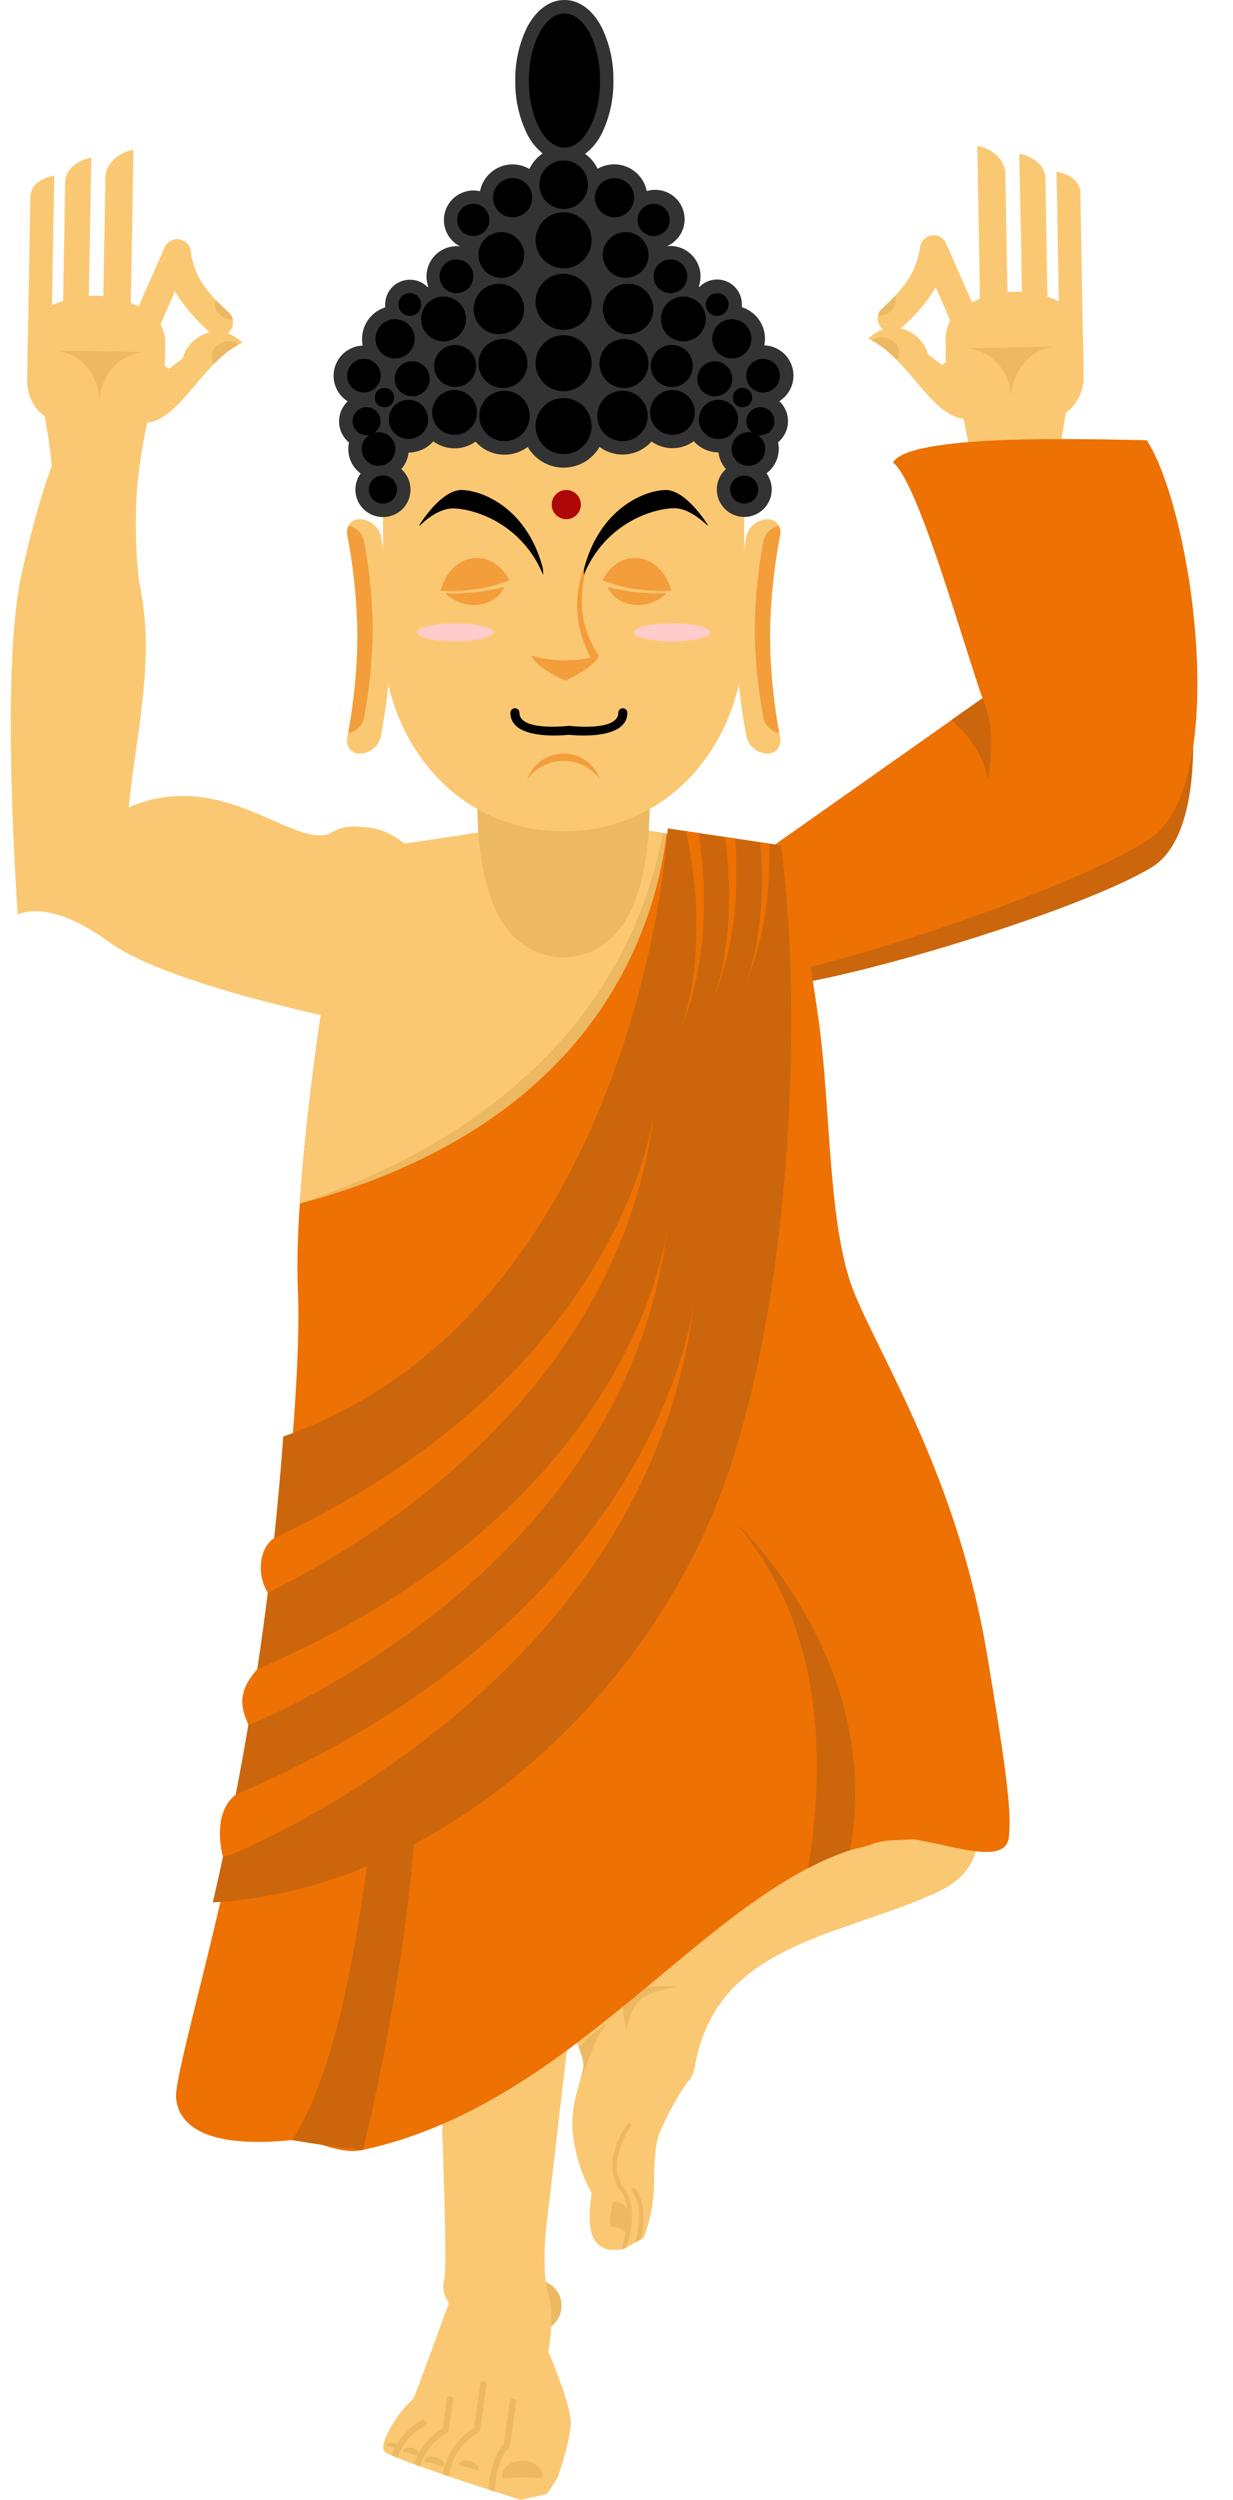 <svg xmlns="http://www.w3.org/2000/svg" viewBox="-3.32 0 377.89 765.58"><title>Depositphotos_117298572_01</title><g data-name="Layer 2"><g data-name="—ÎÓÈ 1"><path d="M287.81 531.29l-79.87 65.62-11.55 5.39 11.26 35c.94-.51 1.77-3.18 2.07-4.84 6.69-37.15 44-39.25 73.6-52.71 14.67-6.66 14.46-16.63 11.81-32z" fill="#fac872" fill-rule="evenodd"/><path d="M160.64 714a7.9 7.9 0 1 0-7.64-7.9 7.79 7.79 0 0 0 7.64 7.9z" fill="#ecb962" fill-rule="evenodd"/><path d="M164.14 681.73s-1.58 13.22.56 20.79 0 17.63 0 17.63 7.23 16.5 6.89 22.37-4 16.16-4 16.16l-3.23 5.06-8.13 1.84s-39-12.32-41.7-14.8c-1.93-1.77 3.19-11.11 8.83-16.23.4-.36 10.33-27.74 10.94-29.31a8.4 8.4 0 0 1-1.47-7.23c1.13-4.18-1.18-61.14-1.18-61.14L173.56 601z" fill="#fac872" fill-rule="evenodd"/><path d="M156.71 753.59c-3.39 0-6.13 2-6.13 4.41a3.25 3.25 0 0 0 .15 1 58.59 58.59 0 0 1 12 0 3.25 3.25 0 0 0 .15-1c-.04-2.44-2.78-4.41-6.17-4.41z" fill="#ecb962" fill-rule="evenodd"/><path d="M140.8 753.63c-1.63-.46-3.18 0-3.46.95a1.17 1.17 0 0 0 0 .41c.91.17 1.9.41 2.91.69s2 .61 2.84.94a1.17 1.17 0 0 0 .18-.37c.25-.98-.84-2.15-2.47-2.62z" fill="#ecb962" fill-rule="evenodd"/><path d="M130.29 752.5c-1.63-.46-3.18 0-3.46.95a1.17 1.17 0 0 0 0 .41c.91.17 1.9.41 2.91.69s2 .61 2.84.94a1.17 1.17 0 0 0 .18-.37c.24-.98-.84-2.12-2.47-2.62z" fill="#ecb962" fill-rule="evenodd"/><path d="M123.23 749.72c-1.41-.4-2.76 0-3 .82a1 1 0 0 0 0 .35 29.43 29.43 0 0 1 5 1.42 1 1 0 0 0 .16-.32c.2-.85-.75-1.87-2.16-2.27z" fill="#ecb962" fill-rule="evenodd"/><path d="M117.41 748.14c-1-.3-2 0-2.22.61a.75.75 0 0 0 0 .26c.59.11 1.22.26 1.87.45s1.27.39 1.82.6a.75.75 0 0 0 .12-.24c.16-.63-.54-1.38-1.59-1.68z" fill="#ecb962" fill-rule="evenodd"/><path d="M145.77 730.56a1 1 0 1 0-1.9-.27l-1.87 13.2a20.59 20.59 0 0 0-9.59 14.26l1.83.62a18.38 18.38 0 0 1 9-13.39 1 1 0 0 0 .56-.74z" fill="#ecb962" fill-rule="evenodd"/><path d="M135.6 734.68a1 1 0 0 0-1.9-.27l-1.29 9.08a20.33 20.33 0 0 0-8.81 11.16l1.8.65a18 18 0 0 1 8.28-10.3 1 1 0 0 0 .56-.74z" fill="#ecb962" fill-rule="evenodd"/><path d="M126.52 743.1a1 1 0 1 0-.83-1.73 19.89 19.89 0 0 0-9 10.57c.51.23 1.11.48 1.76.74a17.8 17.8 0 0 1 8.07-9.58z" fill="#ecb962" fill-rule="evenodd"/><path d="M154.88 735.44a1 1 0 0 0-1.9-.27l-1.89 13.33c-1 1-4 4.62-4.71 13.9l1.87.61c.64-10.15 4-13 4.28-13.24a1 1 0 0 0 .4-.65z" fill="#ecb962" fill-rule="evenodd"/><path d="M207.94 603.19l-4 .81-19-4.28s-9.79-.76-13.09 3.85c-5.47 7.64-4 9.78.33 19.05 1.92 4.1 3.54 8.21 3.36 10.14-.43 4.56-4.9 12.21-3 22.93s5.53 15.9 5.53 15.9S176 682 179.1 686.3s9 2.26 9 2.26l5.83-3.23a48.16 48.16 0 0 0 3.23-17.33c-.06-5.23.41-11.46 1.48-14.32a85.78 85.78 0 0 1 9-16.44l.32-.15z" fill="#fac872" fill-rule="evenodd"/><path d="M204.5 608.33c-11.61-.26-19.7-.22-15.77 13.13 2-9.11 4.36-10.95 15.77-13.13z" fill="#ecb962" fill-rule="evenodd"/><path d="M174 626.93a45.4 45.4 0 0 1 8.87-7.37c-3.4 3.9-5 9.17-8.68 18.42a30.25 30.25 0 0 0 1.28-5.22c.16-1.24-.47-3.38-1.47-5.83z" fill="#ecb962" fill-rule="evenodd"/><path d="M184.47 674.34s3.2-.2 4.41 2.17c.84 1.65.56 5.77.31 8.13-1.32-2.57-4.46-2.79-5.4-2.8a8.64 8.64 0 0 1-.09-2.22 32.74 32.74 0 0 1 .77-5.28z" fill="#ecb962" fill-rule="evenodd"/><path d="M190.35 671.16a.69.69 0 1 1 1.09-.83c3.23 4.22 2.79 10.41 1.55 15.53l-1.63.91c1.4-5 2.18-11.45-1-15.61zm-3.3 17.68a8.86 8.86 0 0 0 1.08-.28l.54-.3c1.71-5.49 3.05-13.27-.78-18.28-5.89-7.66 2.11-18.66 2.11-18.69a.69.69 0 1 0-1.12-.8s-8.59 11.84-2.1 20.31c3.74 4.87 2.04 12.81.27 18.04z" fill="#ecb962" fill-rule="evenodd"/><path d="M289.8 119.44a162.82 162.82 0 0 1 5.41 30.27 158.66 158.66 0 0 1-1.1 30.39l14.37-.25 14.36-.25a158.11 158.11 0 0 1-2.16-30.33 163.71 163.71 0 0 1 4.32-30.44l-17.61.31z" fill="#fac872" fill-rule="evenodd"/><path d="M297.18 100.2c2.29 2.22 6.68.18 8.42-.77l-.81-46.81c-.53-4.11-4-7-8.58-8l.6 34.41z" fill="#fac872" fill-rule="evenodd"/><path d="M310 98.66c2.12 2.06 6.2.17 7.82-.71l-.76-43.81c-.49-3.82-3.72-6.16-8-7.07l.65 31.93z" fill="#fac872" fill-rule="evenodd"/><path d="M321.49 109.91c2 1.89 5.7.16 7.18-.66l-.88-50.61c-.45-3.51-3.41-5.25-7.3-6.09l.51 29.36z" fill="#fac872" fill-rule="evenodd"/><path d="M262.81 103.7c12.64 5.94 19.45 24.8 30.41 24.61 5.82-.1 10.45-4.54 10.36-9.92s-4.88-9.66-10.7-9.56a10.93 10.93 0 0 0-7.45 3l-4.31-3.27c-1.22-5.67-10.07-12.45-18.31-4.86z" fill="#fac872" fill-rule="evenodd"/><path d="M328.55 103a11.61 11.61 0 0 0-7.25-10.35v-.29a29.78 29.78 0 0 0-27.1.47c-4.38 1.31-7.61 5.68-7.74 10.9a1.16 1.16 0 0 0 0 .18l.21 11.82c.12 7 5 12.71 10.89 12.61l20.8-.36c5.86-.1 10.56-5.94 10.44-13l-.2-11.43v-.4a1.1 1.1 0 0 0-.05-.15z" fill="#fac872" fill-rule="evenodd"/><path d="M319.59 106.16c-10.11 1.45-13.11 11.23-13 15.7-.08-4.47-2.79-13.87-13.57-15.24z" fill="#ecb962" fill-rule="evenodd"/><path d="M271.49 110.22a4.21 4.21 0 0 0 .68-2.36c0-2.56-2.44-4.6-5.34-4.55a5.73 5.73 0 0 0-3 .9 32.83 32.83 0 0 1 7.66 6.01z" fill="#ecb962" fill-rule="evenodd"/><path d="M290.51 104.11a4.19 4.19 0 0 0 7.67-3.38l-11.53-26.15a4.19 4.19 0 0 0-8 1.08 24.11 24.11 0 0 1-3.94 10.43 52.44 52.44 0 0 1-7.71 8.45 4.17 4.17 0 1 0 5.7 6.09 59.82 59.82 0 0 0 9-9.83 32.51 32.51 0 0 0 1.74-2.86z" fill="#fac872" fill-rule="evenodd"/><path d="M271 90.63a4.11 4.11 0 0 1 .2.95c.24 2.55-1.91 4.84-4.81 5.11a5.94 5.94 0 0 1-.64 0 4.15 4.15 0 0 1 1.25-2.15c1.38-1.33 2.73-2.61 4-3.91z" fill="#ecb962" fill-rule="evenodd"/><path d="M217.54 270.46s-3.52 27 7.3 31.63 99.75-21.33 124.74-36.44 8.11-97.15-6.13-119.95c-10 11.66-48.28 10.48-53.36 19 7.66 6.11 4 35.81 9.82 52.39z" fill="#cb660c" fill-rule="evenodd"/><path d="M217.54 270.38s-6.91 25.07 3.87 29 102.82-25.76 127.72-42.58 13.17-100.09-1-122c-18.5-.28-72.71-2.07-77.77 6.85 7.63 5.62 21.64 55.93 27.44 72.19z" fill="#ee7103" fill-rule="evenodd"/><path d="M288.28 220.5c5.11 4.56 9.93 10.7 11.2 18.25 1.77-11.83.85-19.71-1.75-24.91z" fill="#cb660c" fill-rule="evenodd"/><path d="M44 120.64a162.81 162.81 0 0 0-5.41 30.26 158.66 158.66 0 0 0 1.1 30.39L25.3 181l-14.36-.25a158.11 158.11 0 0 0 2.16-30.33A163.7 163.7 0 0 0 8.76 120l17.61.31z" fill="#fac872" fill-rule="evenodd"/><path d="M36.59 101.39c-2.29 2.22-6.68.18-8.42-.77l.83-46.8c.53-4.11 4-7 8.58-8L37 80.24z" fill="#fac872" fill-rule="evenodd"/><path d="M23.72 99.86c-2.12 2.06-6.2.17-7.82-.71l.76-43.81c.49-3.82 3.72-6.16 8-7.07l-.56 31.95z" fill="#fac872" fill-rule="evenodd"/><path d="M12.28 111.11c-2 1.89-5.7.16-7.18-.66l.9-50.6c.45-3.51 3.41-5.25 7.3-6.09l-.51 29.35z" fill="#fac872" fill-rule="evenodd"/><path d="M71 104.9c-12.64 5.94-19.45 24.8-30.41 24.61-5.82-.1-10.46-4.54-10.36-9.92s4.89-9.66 10.7-9.56a10.94 10.94 0 0 1 7.45 3l4.31-3.27c1.19-5.67 10.03-12.45 18.31-4.86z" fill="#fac872" fill-rule="evenodd"/><path d="M5.22 104.17a11.61 11.61 0 0 1 7.25-10.35v-.29a34.75 34.75 0 0 1 13.6-3A34.88 34.88 0 0 1 39.58 94c4.38 1.31 7.61 5.68 7.74 10.9a1.16 1.16 0 0 1 0 .17l-.21 11.82c-.12 7-5 12.71-10.89 12.61l-20.8-.36C9.58 129 4.88 123.2 5 116.17l.2-11.43v-.4a1.1 1.1 0 0 1 .02-.17z" fill="#fac872" fill-rule="evenodd"/><path d="M14.18 107.36c10.11 1.45 13.11 11.24 13 15.7.08-4.47 2.79-13.87 13.57-15.24z" fill="#ecb962" fill-rule="evenodd"/><path d="M62.29 111.41a4.21 4.21 0 0 1-.68-2.36c0-2.56 2.44-4.6 5.34-4.55a5.73 5.73 0 0 1 3 .9 32.84 32.84 0 0 0-7.66 6.01z" fill="#ecb962" fill-rule="evenodd"/><path d="M43.26 105.3a4.19 4.19 0 0 1-7.67-3.37l11.54-26.16a4.19 4.19 0 0 1 8 1.08A24.11 24.11 0 0 0 59 87.29a52.47 52.47 0 0 0 7.77 8.45 4.17 4.17 0 0 1-5.7 6.09 59.8 59.8 0 0 1-9-9.83 32.5 32.5 0 0 1-1.74-2.86z" fill="#fac872" fill-rule="evenodd"/><path d="M62.81 91.83a4.14 4.14 0 0 0-.2.95c-.24 2.55 1.91 4.84 4.81 5.11a6 6 0 0 0 .64 0 4.15 4.15 0 0 0-1.23-2.18c-1.44-1.31-2.83-2.59-4.02-3.88z" fill="#ecb962" fill-rule="evenodd"/><path d="M263.87 564.77c4.05-1.61 8.63-1.07 12.61-1.53 12.23 1.87 28.42 8.08 29.38-.57.8-7.26-.22-17.64-6.67-56.06-9.08-54.08-32.55-90.52-40.73-110.79s-7-56.19-11-84.26-8.53-50.56-8.53-50.56l-67.72-10.17-67.7 10.17s-4.62 22.55-8.63 50.59S87 373.33 88 395.81s-3.6 80.87-13 134.89c-9.54 54.55-25.16 104.74-24.35 112 .57 5.17 4.59 15.8 35.36 12.69 6.88-.7 14.27 4.63 21.58 3.07 64.06-13.67 103.05-75.67 148.64-91.53 2.48-.87 5.16-1.17 7.64-2.16z" fill="#ee7103" fill-rule="evenodd"/><path d="M244.37 572.1a89.66 89.66 0 0 1 11.86-5.18c.34-.12.68-.23 1-.33q.38-2.35.7-4.73c7.36-55.63-35.51-95.28-35.51-95.28 25.58 29.99 27.73 69.87 21.95 105.52z" fill="#cb660c" fill-rule="evenodd"/><path d="M86.18 655.41c6.87 1.15 14.27 2.18 21.74 3.08 4.42-18.22 19.62-85.55 16.45-137.45-3.69-60.58-6.93-85.75-6.93-85.75s.43 172.09-31.26 220.12z" fill="#cb660c" fill-rule="evenodd"/><path d="M88.56 368.59c37.6-10 62.76-26.17 79.58-43.86q-1.24-1.44-2.42-2.89c-16.79 17.89-41.33 34.77-77.16 46.75zm79.59-43.87" fill="#ecb962" fill-rule="evenodd"/><path d="M199.79 255.08l-28.58-4.29-63.29 9.51-4.4.66s-4.62 22.55-8.63 50.59c-2.56 17.89-5.06 38.07-6.26 56.18l-.06.86c82.84-27.7 105.33-81.59 111.22-113.51z" fill="#fac872" fill-rule="evenodd"/><path d="M201 255.26l-29.75-4.47-32.25 4.84a122.23 122.23 0 0 0 29.18 69.1A122.12 122.12 0 0 0 201 255.26z" fill="#ecb962" fill-rule="evenodd"/><path d="M171.21 250.79L139 255.63a122.31 122.31 0 0 0 26.76 66.21 132.22 132.22 0 0 0 34.07-66.76z" fill="#fac872" fill-rule="evenodd"/><path d="M201.34 253.69c-2.64 37.85-24.58 153.54-117.85 186.23A935.44 935.44 0 0 1 61.9 582.6c66.35-3.6 128.69-57.94 154.27-121.6 22.45-55.86 27.1-147.62 19.85-202.14z" fill="#cb660c" fill-rule="evenodd"/><path d="M197.49 338S191 419.34 80.7 471c-4.57 3.07-5.45 11.23-1.94 16.72 27.72-13.44 109-60.14 118.73-149.7zm27.35-35.88s7.31-15.77 4.86-44.15l2.75.41c.38 14.34-1.47 29.56-7.6 43.73zm-10.08 5.07s8.47-18.27 4.12-50.85l3.15.47c1.19 16.2-.19 34-7.27 50.37zm-10 9.33c8.74-20.2 8.8-42.54 6.06-61.39l-3.84-.58c8.19 39.52-2.22 62-2.22 62zm4.89 80.19C196.53 517.25 67.12 568.09 67.12 568.09l-2.12.61c-1.38-5.47-2-14.46 3.91-19.1C202 492.5 209.66 396.69 209.66 396.69zm-8.21-22.54C189.66 482.37 73.49 528 73.49 528l-.7.2c-1.45-3.76-4.4-9.06 2.72-17C194.56 460 201.45 374.15 201.45 374.15z" fill="#ee7103" fill-rule="evenodd"/><path d="M169.37 190.86c9.25 0 16.85 5.68 21 15s5.78 22 5.33 36.16c.46 14.12-1.25 27-5.32 36.15s-11.71 15-21 15-16.85-5.68-21-15-5.78-22-5.32-36.15c-.46-14.12 1.26-26.95 5.31-36.16s11.75-15 21-15z" fill="#ecb962" fill-rule="evenodd"/><path d="M169.41 128.94h-55.34v66.31c0 30.34 21.47 59.33 55.34 59.33s55.34-29 55.34-59.33v-66.31z" fill="#fac872" fill-rule="evenodd"/><path d="M191.3 170.86c-4.2 0-7.88 2.74-9.95 6.86a43.09 43.09 0 0 0 12.38 3 50 50 0 0 0 8.72.21c-1.51-5.83-5.93-10.07-11.15-10.07z" fill="#f49d3b" fill-rule="evenodd"/><path d="M193.74 180.75a2.46 2.46 0 0 0-.47-.05l.46.05z" fill="#f49d3b" fill-rule="evenodd"/><path d="M136.19 190.88c-6.46 0-11.7 1.24-11.7 2.77s5.24 2.77 11.7 2.77 11.7-1.24 11.7-2.77-5.24-2.77-11.7-2.77zm66.44 0c-6.46 0-11.7 1.24-11.7 2.77s5.24 2.77 11.7 2.77 11.7-1.24 11.7-2.77-5.23-2.77-11.7-2.77z" fill="#ffcbcb" fill-rule="evenodd"/><path d="M180.21 200.75c-1.3 3.41-8.22 6.75-10.34 7.71-2.11-1-9-4.3-10.34-7.71a36.42 36.42 0 0 0 20.68 0z" fill="#f49d3b" fill-rule="evenodd"/><path d="M181.35 162.84c0 .05-13.53 19.85-1.14 37.91l-2.09 1.39c-7.7-13.89-5.07-27.2 3.23-39.3z" fill="#f49d3b" fill-rule="evenodd"/><path d="M190.58 185.15a9.62 9.62 0 0 1-7.78-5.48 54.93 54.93 0 0 0 10.89 1.83 65.71 65.71 0 0 0 7.32.17 12.61 12.61 0 0 1-10.43 3.48z" fill="#f49d3b" fill-rule="evenodd"/><path d="M142.84 170.86c4.2 0 7.88 2.74 9.95 6.86a43.1 43.1 0 0 1-12.38 3 50 50 0 0 1-8.72.21c1.51-5.83 5.93-10.07 11.15-10.07z" fill="#f49d3b" fill-rule="evenodd"/><path d="M140.4 180.75a2.47 2.47 0 0 1 .47-.05l-.46.05z" fill="#f49d3b" fill-rule="evenodd"/><path d="M143.56 185.15a9.62 9.62 0 0 0 7.78-5.48 54.92 54.92 0 0 1-10.89 1.83 65.71 65.71 0 0 1-7.32.17 12.61 12.61 0 0 0 10.43 3.48z" fill="#f49d3b" fill-rule="evenodd"/><path d="M153.11 218.29a1.39 1.39 0 0 1 2.78 0c0 5.77 14.93 4 15 4a1.39 1.39 0 0 1 .35 0c.77.09 14.93 1.67 14.93-4a1.39 1.39 0 0 1 2.78 0c0 8.45-16.15 6.92-17.91 6.73-1.78.19-17.93 1.73-17.93-6.73z" fill-rule="evenodd"/><path d="M169.41 230.78a11.81 11.81 0 0 1 11.16 7.94 13.77 13.77 0 0 0-22.32 0 11.81 11.81 0 0 1 11.16-7.94z" fill="#f49d3b" fill-rule="evenodd"/><path d="M213.65 160.84s-6.68-11-13.15-10.78S181 155.67 176 173a7.81 7.81 0 0 0-.36 3c6.34-15.29 20.32-20.14 27.44-20.35 3.73-.11 7.53 2.56 10.4 5.26z" fill-rule="evenodd"/><path d="M231.86 159a3.92 3.92 0 0 1 3.22 1.5 4.52 4.52 0 0 1 .65 3.59 172.15 172.15 0 0 0-3.07 30.81 172.22 172.22 0 0 0 3.07 30.8 4.54 4.54 0 0 1-.65 3.6 3.92 3.92 0 0 1-3.23 1.49 6.58 6.58 0 0 1-4-1.49 6.19 6.19 0 0 1-2.36-3.6 172.14 172.14 0 0 1-3.07-30.8 172.23 172.23 0 0 1 3.07-30.81 6.17 6.17 0 0 1 2.35-3.59 6.61 6.61 0 0 1 4.02-1.5z" fill="#fac872" fill-rule="evenodd"/><path d="M235.52 224.51a6.11 6.11 0 0 1-2.72-1.25 5.5 5.5 0 0 1-2.09-3.19 152.73 152.73 0 0 1-2.71-27.32 152.82 152.82 0 0 1 2.72-27.33 5.47 5.47 0 0 1 2.09-3.18 6.22 6.22 0 0 1 2.6-1.24 4.84 4.84 0 0 1 .33 3.08 172.15 172.15 0 0 0-3.07 30.81 170.21 170.21 0 0 0 2.85 29.62z" fill="#f49d3b" fill-rule="evenodd"/><path d="M125.17 160.84s6.68-11 13.15-10.78 19.5 5.6 24.46 23a7.81 7.81 0 0 1 .36 3c-6.34-15.29-20.32-20.14-27.44-20.35-3.73-.11-7.53 2.56-10.4 5.26z" fill-rule="evenodd"/><path d="M107 159a3.92 3.92 0 0 0-3.22 1.5 4.52 4.52 0 0 0-.65 3.59 172.15 172.15 0 0 1 3.07 30.81 172.21 172.21 0 0 1-3.07 30.8 4.54 4.54 0 0 0 .65 3.6 3.92 3.92 0 0 0 3.23 1.49 6.58 6.58 0 0 0 4-1.49 6.19 6.19 0 0 0 2.36-3.6 172.14 172.14 0 0 0 3.07-30.8 172.23 172.23 0 0 0-3.07-30.81 6.17 6.17 0 0 0-2.35-3.59A6.61 6.61 0 0 0 107 159z" fill="#fac872" fill-rule="evenodd"/><path d="M103.38 224.51a6.11 6.11 0 0 0 2.72-1.25 5.5 5.5 0 0 0 2.09-3.19 152.72 152.72 0 0 0 2.72-27.32 152.83 152.83 0 0 0-2.72-27.33 5.47 5.47 0 0 0-2.09-3.18 6.22 6.22 0 0 0-2.6-1.24 4.84 4.84 0 0 0-.33 3.08 172.15 172.15 0 0 1 3.07 30.81 170.18 170.18 0 0 1-2.86 29.62z" fill="#f49d3b" fill-rule="evenodd"/><path d="M143.81 58.54a10.16 10.16 0 0 1 15.12-6.79A11.6 11.6 0 0 1 163 47a18.08 18.08 0 0 1-4.72-5.84 35.91 35.91 0 0 1-3.67-16.46 35.91 35.91 0 0 1 3.67-16.46C160.61 3.89 164.45 0 169.67 0s9.05 3.89 11.33 8.21a35.91 35.91 0 0 1 3.67 16.46A35.91 35.91 0 0 1 181 41.13a17.86 17.86 0 0 1-5 6 11.6 11.6 0 0 1 3.83 4.57 10.16 10.16 0 0 1 15.06 6.82 9 9 0 0 1 6.19 16.87 9.28 9.28 0 0 1 9.75 12.37l.22.11a7.59 7.59 0 0 1 13 5.36 7.68 7.68 0 0 1 0 .85 10.14 10.14 0 0 1 6.88 11.69 9.26 9.26 0 0 1 4.6 17.09 8.4 8.4 0 0 1-.4 12.6 9.28 9.28 0 0 1-3.55 9.48 8.41 8.41 0 1 1-12.41-1.3 9.23 9.23 0 0 1-2.29-5.1 10.1 10.1 0 0 1-7.57-3.43 11 11 0 0 1-12.94.08 11.84 11.84 0 0 1-15.95 1.67 12.7 12.7 0 0 1-22 0 11.84 11.84 0 0 1-16-1.62 11 11 0 0 1-12.94-.08 10.1 10.1 0 0 1-7.57 3.43 9.23 9.23 0 0 1-2.25 5.06 8.4 8.4 0 0 1-5.58 14.69H114a8.41 8.41 0 0 1-6.8-13.34 9.28 9.28 0 0 1-3.55-9.48 8.4 8.4 0 0 1-.4-12.6 9.26 9.26 0 0 1 4.6-17.09 10.14 10.14 0 0 1 6.88-11.69 7.69 7.69 0 0 1 0-.85 7.59 7.59 0 0 1 13-5.36l.22-.11a9.27 9.27 0 0 1 8.72-12.43 9.34 9.34 0 0 1 1 .06 9.05 9.05 0 0 1 6.19-16.87z" fill="#333" fill-rule="evenodd"/><circle cx="187.46" cy="127.38" r="7.73"/><circle cx="202.76" cy="126.3" r="6.87"/><circle cx="216.88" cy="128.44" r="6.01"/><circle cx="226.05" cy="137.5" r="5.15"/><circle cx="224.75" cy="149.92" r="4.29"/><circle cx="189.18" cy="94.62" r="7.73"/><circle cx="206.12" cy="97.68" r="6.87"/><circle cx="220.97" cy="103.76" r="6.01"/><circle cx="230.54" cy="115.05" r="5.15"/><circle cx="229.73" cy="129" r="4.29"/><circle cx="187.92" cy="111.32" r="7.51"/><circle cx="202.58" cy="112.07" r="6.44"/><circle cx="215.74" cy="116.01" r="5.36"/><circle cx="224.24" cy="121.76" r="2.96"/><path d="M188.43 85.08a7 7 0 1 0-7-7 7 7 0 0 0 7 7z" fill-rule="evenodd"/><path d="M202.17 89.78a5.16 5.16 0 1 0-5.17-5.16 5.17 5.17 0 0 0 5.17 5.16z" fill-rule="evenodd"/><circle cx="216.47" cy="93.25" r="3.48"/><path d="M169.41 139.07a8.58 8.58 0 1 0-8.58-8.58 8.6 8.6 0 0 0 8.58 8.58z" fill-rule="evenodd"/><path d="M169.41 82.17a8.58 8.58 0 1 0-8.58-8.58 8.6 8.6 0 0 0 8.58 8.58z" fill-rule="evenodd"/><path d="M169.41 101a8.58 8.58 0 1 0-8.58-8.58 8.6 8.6 0 0 0 8.58 8.58z" fill-rule="evenodd"/><path d="M169.41 119.81a8.58 8.58 0 1 0-8.58-8.58 8.6 8.6 0 0 0 8.58 8.58z" fill-rule="evenodd"/><path d="M169.41 64a7.43 7.43 0 1 0-7.41-7.4 7.45 7.45 0 0 0 7.41 7.4z" fill-rule="evenodd"/><path d="M185 66.55a6 6 0 1 0-6-6 6.05 6.05 0 0 0 6 6z" fill-rule="evenodd"/><circle cx="197.01" cy="67.35" r="4.93"/><path d="M169.67 45.22c6 0 10.91-9.23 10.91-20.55s-4.9-20.55-10.91-20.55-10.91 9.23-10.91 20.55 4.9 20.55 10.91 20.55z" fill-rule="evenodd"/><circle cx="114.07" cy="149.92" r="4.29"/><circle cx="151.29" cy="127.38" r="7.73"/><circle cx="135.99" cy="126.3" r="6.87"/><circle cx="121.87" cy="128.44" r="6.01"/><circle cx="112.7" cy="137.5" r="5.15"/><circle cx="114" cy="149.92" r="4.29"/><circle cx="149.57" cy="94.62" r="7.73"/><circle cx="132.63" cy="97.68" r="6.87"/><circle cx="117.77" cy="103.76" r="6.01"/><circle cx="108.21" cy="115.05" r="5.15"/><circle cx="109.02" cy="129" r="4.29"/><circle cx="150.83" cy="111.32" r="7.51"/><circle cx="136.17" cy="112.07" r="6.44"/><circle cx="123.01" cy="116.01" r="5.36"/><circle cx="114.51" cy="121.76" r="2.96"/><path d="M150.32 85.08a7 7 0 1 0-7-7 7 7 0 0 0 7 7z" fill-rule="evenodd"/><path d="M136.58 89.78a5.16 5.16 0 1 0-5.16-5.16 5.17 5.17 0 0 0 5.16 5.16z" fill-rule="evenodd"/><circle cx="122.28" cy="93.25" r="3.48"/><path d="M153.77 66.55a6 6 0 1 0-6-6 6.05 6.05 0 0 0 6 6z" fill-rule="evenodd"/><circle cx="141.74" cy="67.35" r="4.93"/><circle cx="170.24" cy="154.53" r="4.47" fill="#af0707"/><path d="M16.42 133.29S9.6 146.37 3.14 176.54s-1 103.57-1 103.57 8.93-5.49 28 8.4 78 25.13 78 25.13l7.92-27.47c9.26-1.19 16-.26 16-9.88s-12.78-21.6-21.52-22.74-9.57.11-13.3 1.93c-11.81 3.38-32.88-20.36-61.09-8.26 3.76-37.92 16.37-68.95-19.73-113.93z" fill="#fac872" fill-rule="evenodd"/></g></g></svg>